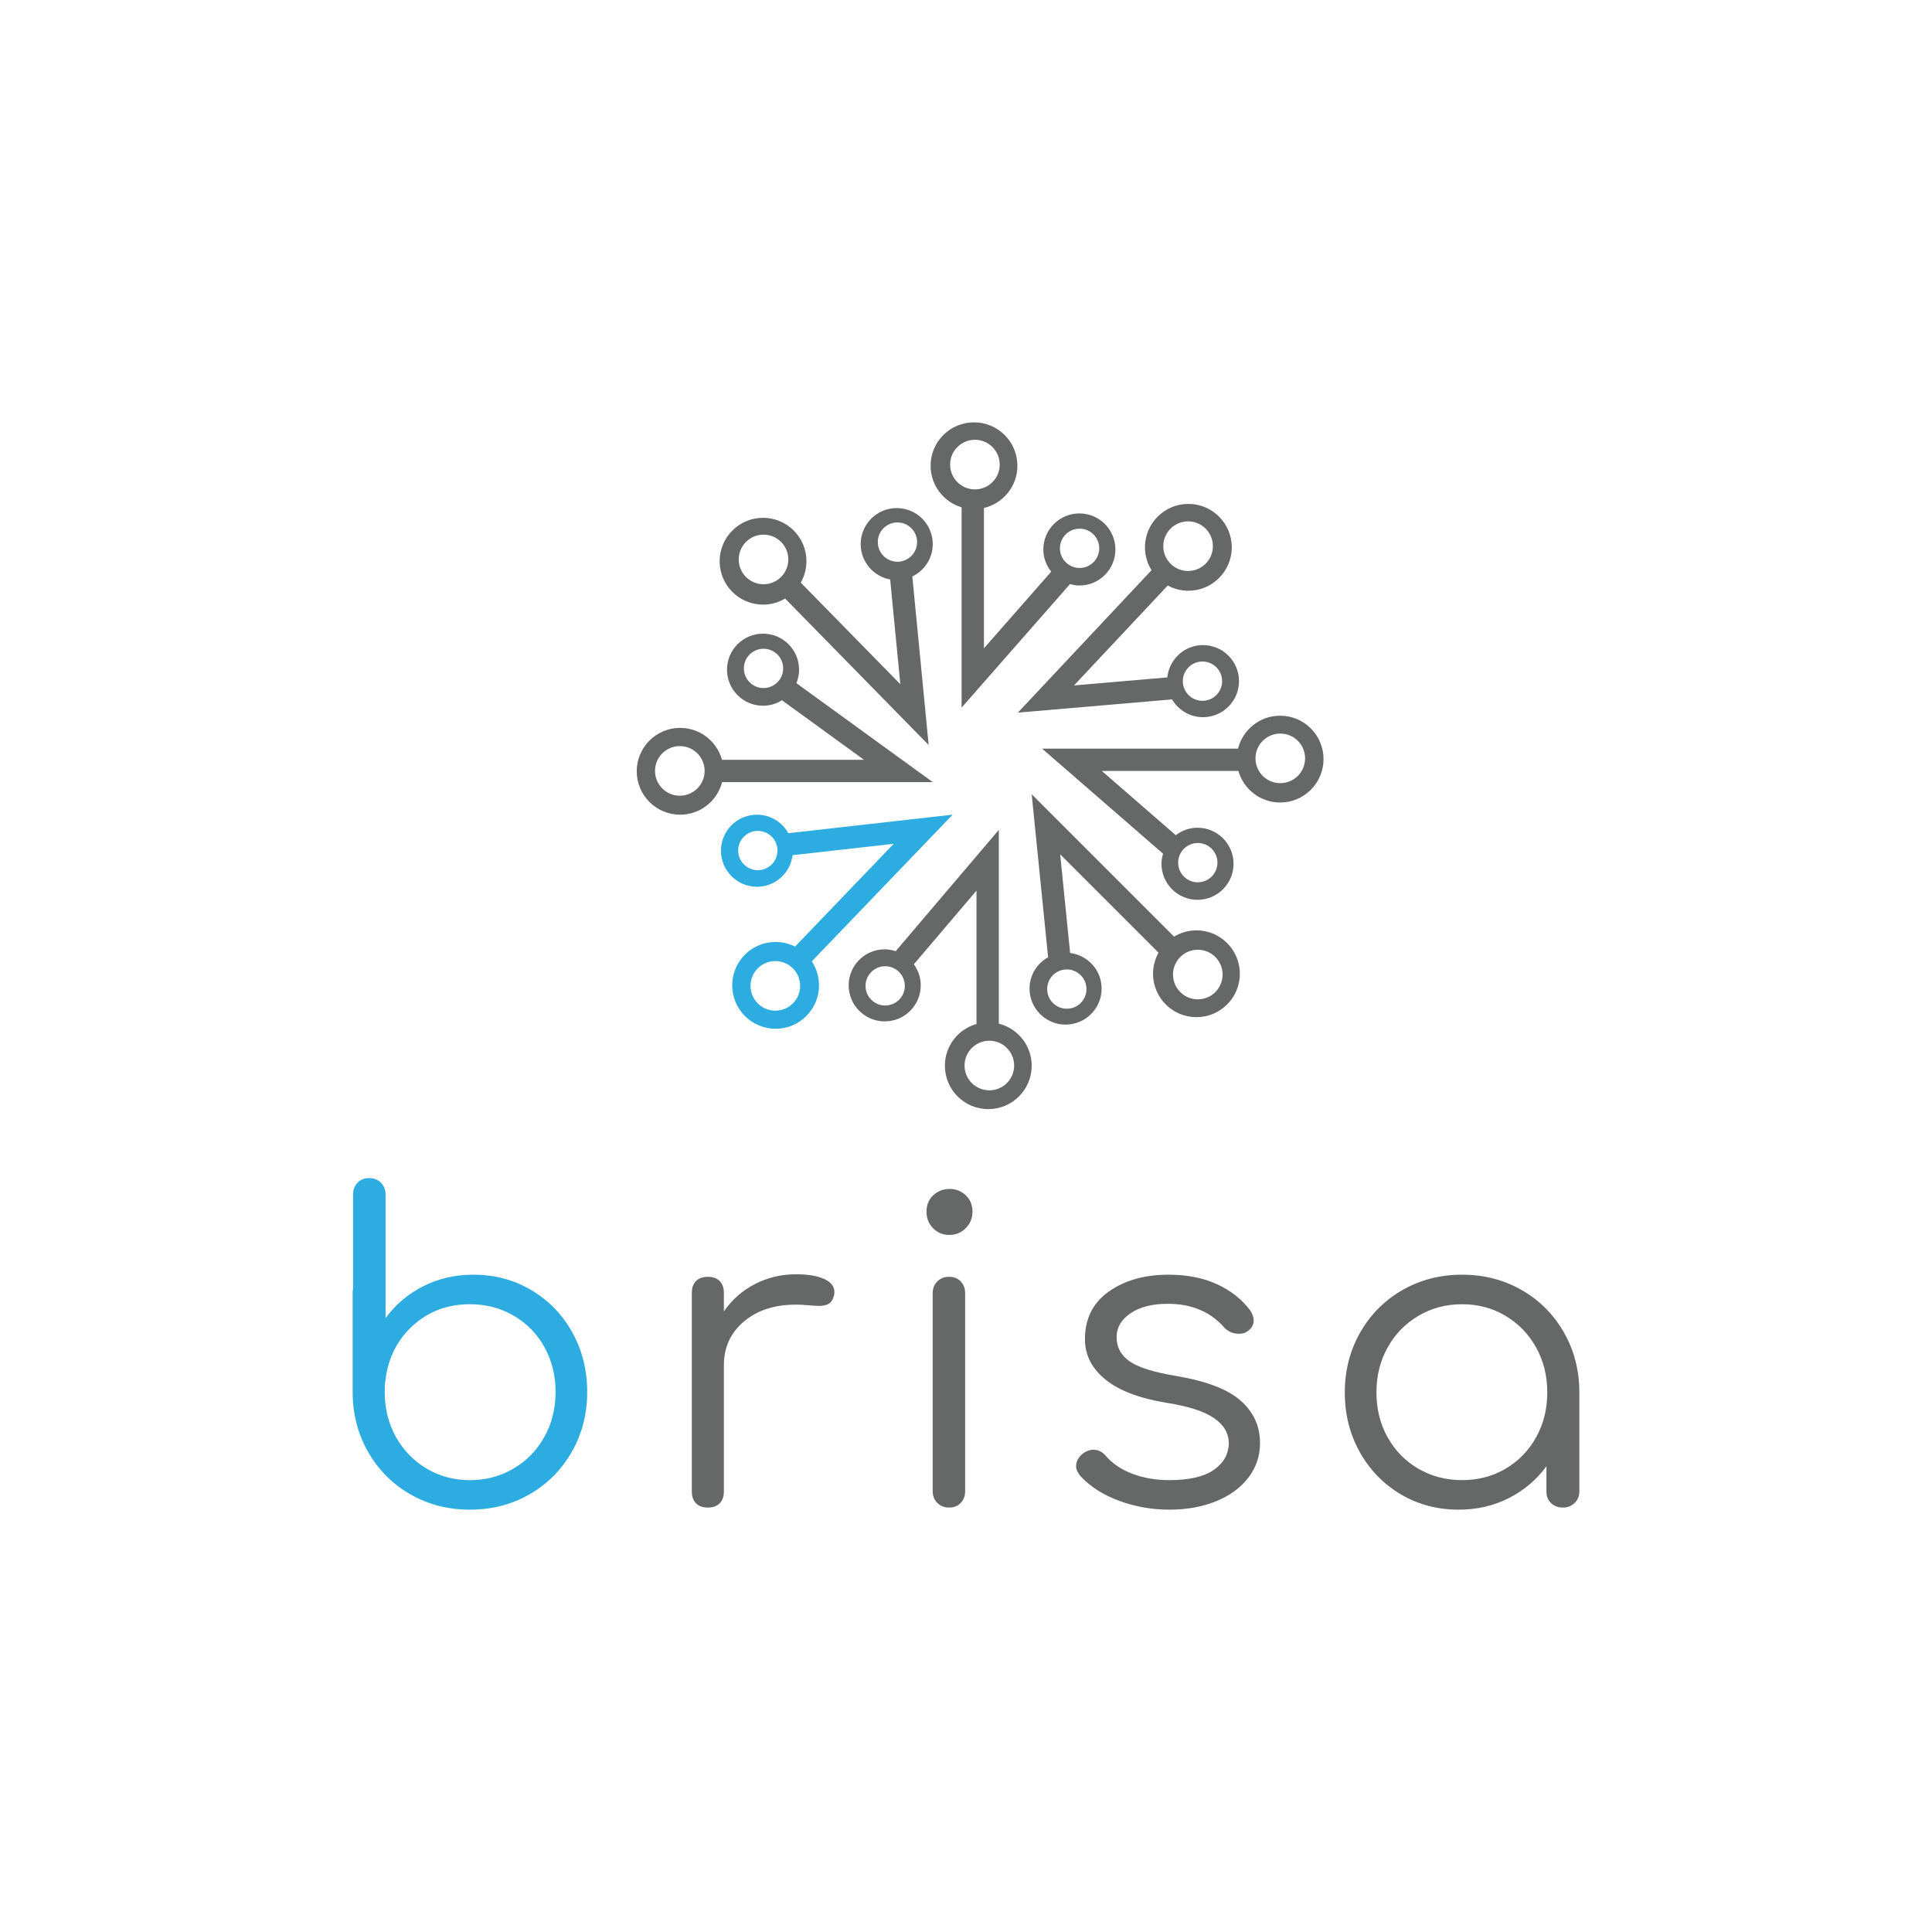 <svg xmlns="http://www.w3.org/2000/svg" xmlns:svg="http://www.w3.org/2000/svg" id="svg2" width="1102.5" height="1102.5" version="1.1" viewBox="0 0 1102.5 1102.5" xml:space="preserve"><defs id="defs6"><clipPath id="clipPath16" clipPathUnits="userSpaceOnUse"><path id="path18" d="M 0,882 882,882 882,0 0,0 0,882 Z"/></clipPath></defs><g id="g10" transform="matrix(1.25,0,0,-1.25,0,1102.5)"><g id="g12"><g id="g14" clip-path="url(#clipPath16)"><g id="g20" transform="translate(353.955,420.605)"><path style="fill:#2dace1;fill-opacity:1;fill-rule:nonzero;stroke:none" id="path22" d="m 0,0 c -6.253,0 -11.321,5.069 -11.321,11.322 0,6.252 5.068,11.322 11.321,11.322 6.253,0 11.321,-5.07 11.321,-11.322 C 11.321,5.069 6.253,0 0,0 m -7.992,64.137 c -4.954,0 -8.97,4.016 -8.97,8.97 0,4.954 4.016,8.97 8.97,8.97 4.954,0 8.97,-4.016 8.97,-8.97 0,-4.954 -4.016,-8.97 -8.97,-8.97 M 80.933,89.474 5.93,81.016 c -2.816,5.023 -8.127,8.458 -14.295,8.458 -9.086,0 -16.452,-7.366 -16.452,-16.452 0,-9.085 7.366,-16.451 16.452,-16.451 8.386,0 15.229,6.299 16.245,14.41 L 54.052,76.19 9,29.258 c -2.671,1.342 -5.677,2.115 -8.87,2.115 -10.942,0 -19.813,-8.871 -19.813,-19.813 0,-10.943 8.871,-19.814 19.813,-19.814 10.943,0 19.814,8.871 19.814,19.814 0,4.048 -1.22,7.808 -3.303,10.945 l 64.292,66.969 z"/></g><g id="g24" transform="translate(310.354,518.744)"><path style="fill:#666767;fill-opacity:1;fill-rule:nonzero;stroke:none" id="path26" d="m 0,0 c -6.253,0 -11.322,5.069 -11.322,11.322 0,6.253 5.069,11.322 11.322,11.322 6.252,0 11.321,-5.069 11.321,-11.322 C 11.321,5.069 6.252,0 0,0 m 38.211,49.148 c -4.954,0 -8.971,4.016 -8.971,8.97 0,4.954 4.017,8.97 8.971,8.97 4.954,0 8.97,-4.016 8.97,-8.97 0,-4.954 -4.016,-8.97 -8.97,-8.97 M 115.468,6.203 53.227,51.37 c 0.771,1.904 1.216,3.974 1.216,6.154 0,9.086 -7.366,16.451 -16.451,16.451 -9.086,0 -16.452,-7.365 -16.452,-16.451 0,-9.086 7.366,-16.451 16.452,-16.451 3.176,0 6.115,0.942 8.63,2.501 l 37.455,-27.181 -64.845,0 C 16.93,24.786 9.267,30.962 0.143,30.962 c -10.944,0 -19.814,-8.871 -19.814,-19.813 0,-10.943 8.87,-19.814 19.814,-19.814 9.231,0 16.966,6.323 19.166,14.868 l 96.159,0 z"/></g><g id="g28" transform="translate(542.384,643.983)"><path style="fill:#666767;fill-opacity:1;fill-rule:nonzero;stroke:none" id="path30" d="m 0,0 c 6.253,0 11.322,-5.069 11.322,-11.322 0,-6.253 -5.069,-11.322 -11.322,-11.322 -6.252,0 -11.321,5.069 -11.321,11.322 C -11.321,-5.069 -6.252,0 0,0 m 6.568,-63.978 c 4.954,0 8.97,-4.016 8.97,-8.97 0,-4.954 -4.016,-8.97 -8.97,-8.97 -4.954,0 -8.97,4.016 -8.97,8.97 0,4.954 4.016,8.97 8.97,8.97 m -84.282,-23.343 70.398,6.048 c 2.864,-4.838 8.081,-8.117 14.11,-8.117 9.086,0 16.451,7.366 16.451,16.451 0,9.086 -7.365,16.452 -16.451,16.452 -8.501,0 -15.415,-6.473 -16.28,-14.746 l -42.589,-3.66 42.797,45.607 c 2.799,-1.513 6.003,-2.374 9.408,-2.374 10.943,0 19.814,8.871 19.814,19.814 0,10.942 -8.871,19.813 -19.814,19.813 -10.942,0 -19.813,-8.871 -19.813,-19.813 0,-3.838 1.109,-7.408 2.998,-10.443 l -61.029,-65.032 z"/></g><g id="g32" transform="translate(445.069,681.228)"><path style="fill:#666767;fill-opacity:1;fill-rule:nonzero;stroke:none" id="path34" d="m 0,0 c 6.253,0 11.322,-5.069 11.322,-11.322 0,-6.252 -5.069,-11.321 -11.322,-11.321 -6.252,0 -11.321,5.069 -11.321,11.321 C -11.321,-5.069 -6.252,0 0,0 m 47.783,-40.575 c 4.953,0 8.969,-4.016 8.969,-8.97 0,-4.954 -4.016,-8.97 -8.969,-8.97 -4.955,0 -8.971,4.016 -8.971,8.97 0,4.954 4.016,8.97 8.971,8.97 m -53.855,9.742 0,-91.426 49.468,56.371 c 1.377,-0.374 2.798,-0.637 4.293,-0.637 9.086,0 16.451,7.365 16.451,16.451 0,9.086 -7.365,16.452 -16.451,16.452 -9.086,0 -16.452,-7.366 -16.452,-16.452 0,-3.844 1.374,-7.335 3.584,-10.135 L 4.117,-95.2 l 0,64.076 c 8.757,2.051 15.284,9.891 15.284,19.273 0,10.943 -8.87,19.814 -19.813,19.814 -10.943,0 -19.814,-8.871 -19.814,-19.814 0,-8.974 5.971,-16.545 14.154,-18.982"/></g><g id="g36" transform="translate(348.565,637.923)"><path style="fill:#666767;fill-opacity:1;fill-rule:nonzero;stroke:none" id="path38" d="m 0,0 c 6.252,0 11.321,-5.069 11.321,-11.322 0,-6.252 -5.069,-11.321 -11.321,-11.321 -6.253,0 -11.322,5.069 -11.322,11.321 C -11.322,-5.069 -6.253,0 0,0 m 61.137,-12.369 c -4.954,0 -8.97,4.016 -8.97,8.97 0,4.954 4.016,8.97 8.97,8.97 4.954,0 8.97,-4.016 8.97,-8.97 0,-4.954 -4.016,-8.97 -8.97,-8.97 M -0.219,-31.947 c 3.684,0 7.121,1.023 10.075,2.775 l 65.531,-66.874 -7.463,76.956 c 5.505,2.66 9.334,8.247 9.334,14.772 0,9.085 -7.366,16.451 -16.452,16.451 -9.086,0 -16.451,-7.366 -16.451,-16.451 0,-8.063 5.809,-14.742 13.464,-16.151 l 4.638,-47.824 -45.454,46.385 c 1.641,2.886 2.592,6.217 2.592,9.774 0,10.943 -8.871,19.814 -19.814,19.814 -10.943,0 -19.814,-8.871 -19.814,-19.814 0,-10.942 8.871,-19.813 19.814,-19.813"/></g><g id="g40" transform="translate(451.657,384.239)"><path style="fill:#666767;fill-opacity:1;fill-rule:nonzero;stroke:none" id="path42" d="m 0,0 c -6.253,0 -11.322,5.069 -11.322,11.322 0,6.253 5.069,11.322 11.322,11.322 6.252,0 11.321,-5.069 11.321,-11.322 C 11.321,5.069 6.252,0 0,0 m -47.551,38.718 c -4.954,0 -8.97,4.016 -8.97,8.97 0,4.954 4.016,8.97 8.97,8.97 4.954,0 8.969,-4.016 8.969,-8.97 0,-4.954 -4.015,-8.97 -8.969,-8.97 m 51.874,-8.282 0,88.469 -47.081,-55.387 c -1.588,0.511 -3.25,0.86 -5.008,0.86 -9.086,0 -16.452,-7.366 -16.452,-16.452 0,-9.086 7.366,-16.451 16.452,-16.451 9.085,0 16.451,7.365 16.451,16.451 0,3.601 -1.19,6.904 -3.152,9.614 l 28.6,33.645 0,-60.898 c -8.322,-2.349 -14.428,-9.98 -14.428,-19.053 0,-10.943 8.87,-19.814 19.813,-19.814 10.943,0 19.814,8.871 19.814,19.814 0,9.282 -6.393,17.051 -15.009,19.202"/></g><g id="g44" transform="translate(546.824,425.782)"><path style="fill:#666767;fill-opacity:1;fill-rule:nonzero;stroke:none" id="path46" d="m 0,0 c -6.253,0 -11.322,5.069 -11.322,11.322 0,6.252 5.069,11.322 11.322,11.322 6.252,0 11.321,-5.07 11.321,-11.322 C 11.321,5.069 6.252,0 0,0 m -59.799,13.648 c 4.954,0 8.97,-4.016 8.97,-8.97 0,-4.954 -4.016,-8.97 -8.97,-8.97 -4.955,0 -8.971,4.016 -8.971,8.97 0,4.954 4.016,8.97 8.971,8.97 m 59.175,17.841 c -3.742,0 -7.229,-1.057 -10.214,-2.86 l -64.997,64.998 7.498,-74.405 c -5.033,-2.813 -8.477,-8.13 -8.477,-14.306 0,-9.086 7.366,-16.451 16.451,-16.451 9.086,0 16.452,7.365 16.452,16.451 0,8.377 -6.284,15.214 -14.381,16.243 l -4.541,45.053 44.903,-44.901 c -1.592,-2.853 -2.507,-6.136 -2.507,-9.636 0,-10.942 8.871,-19.813 19.813,-19.813 10.943,0 19.814,8.871 19.814,19.813 0,10.943 -8.871,19.814 -19.814,19.814"/></g><g id="g48" transform="translate(584.481,524.474)"><path style="fill:#666767;fill-opacity:1;fill-rule:nonzero;stroke:none" id="path50" d="m 0,0 c -6.253,0 -11.321,5.069 -11.321,11.322 0,6.252 5.068,11.321 11.321,11.321 6.253,0 11.321,-5.069 11.321,-11.321 C 11.321,5.069 6.253,0 0,0 m -37.657,-27.324 c 4.954,0 8.97,-4.016 8.97,-8.97 0,-4.954 -4.016,-8.97 -8.97,-8.97 -4.955,0 -8.971,4.016 -8.971,8.97 0,4.954 4.016,8.97 8.971,8.97 m 37.581,58.113 c -9.291,0 -17.066,-6.404 -19.208,-15.032 l -89.452,0 55.223,-47.97 c -0.428,-1.467 -0.73,-2.986 -0.73,-4.591 0,-9.086 7.366,-16.451 16.452,-16.451 9.085,0 16.451,7.365 16.451,16.451 0,9.086 -7.366,16.451 -16.451,16.451 -3.744,0 -7.156,-1.299 -9.92,-3.405 l -33.76,29.326 62.348,0 c 2.356,-8.311 9.982,-14.406 19.047,-14.406 10.943,0 19.814,8.871 19.814,19.813 0,10.943 -8.871,19.814 -19.814,19.814"/></g><g id="g52" transform="translate(234.465,211.586)"><path style="fill:#2dace1;fill-opacity:1;fill-rule:nonzero;stroke:none" id="path54" d="m 0,0 c 5.971,3.53 10.655,8.344 14.06,14.443 3.399,6.096 5.102,12.932 5.102,20.509 0,7.575 -1.703,14.411 -5.102,20.509 C 10.655,61.558 5.971,66.343 0,69.808 c -5.969,3.467 -12.612,5.2 -19.931,5.2 -10.144,0 -18.777,-3.209 -25.903,-9.628 -7.123,-6.422 -11.33,-14.636 -12.612,-24.65 0,-0.385 -0.066,-0.707 -0.193,-0.963 -0.129,-1.029 -0.192,-2.633 -0.192,-4.815 0,-7.577 1.7,-14.413 5.102,-20.509 C -50.328,8.344 -45.673,3.53 -39.767,0 c 5.903,-3.533 12.519,-5.297 19.836,-5.297 7.319,0 13.962,1.764 19.931,5.297 m 8.088,81.459 c 7.897,-4.687 14.123,-11.106 18.681,-19.257 4.556,-8.155 6.837,-17.236 6.837,-27.25 0,-10.014 -2.344,-19.13 -7.03,-27.346 C 21.889,-0.611 15.47,-7.063 7.319,-11.747 c -8.155,-4.689 -17.236,-7.03 -27.25,-7.03 -10.015,0 -19.099,2.341 -27.25,7.03 -8.155,4.684 -14.572,11.136 -19.258,19.353 -4.687,8.216 -7.028,17.332 -7.028,27.346 l 0,45.255 c 0,0.772 0.063,1.348 0.192,1.735 l 0,43.136 c 0,2.182 0.674,3.979 2.021,5.393 1.348,1.411 3.112,2.117 5.298,2.117 2.18,0 3.977,-0.706 5.391,-2.117 1.412,-1.414 2.119,-3.211 2.119,-5.393 l 0,-56.424 c 4.493,6.162 10.206,11.007 17.138,14.54 6.934,3.528 14.57,5.295 22.918,5.295 9.755,0 18.583,-2.344 26.478,-7.03"/></g><g id="g56" transform="translate(376.201,298.149)"><path style="fill:#666767;fill-opacity:1;fill-rule:nonzero;stroke:none" id="path58" d="m 0,0 c 3.143,-1.414 4.717,-3.404 4.717,-5.969 0,-0.772 -0.066,-1.35 -0.191,-1.735 -0.516,-1.798 -1.318,-3.017 -2.409,-3.658 -1.091,-0.644 -2.599,-0.963 -4.525,-0.963 -1.155,0 -3.147,0.127 -5.97,0.385 -1.029,0.127 -2.57,0.193 -4.621,0.193 -9.63,0 -17.495,-2.57 -23.592,-7.704 -6.099,-5.137 -9.147,-11.813 -9.147,-20.027 l 0,-57.582 c 0,-2.311 -0.644,-4.11 -1.926,-5.391 -1.285,-1.285 -3.08,-1.926 -5.391,-1.926 -2.312,0 -4.111,0.641 -5.393,1.926 -1.285,1.281 -1.926,3.08 -1.926,5.391 l 0,90.704 c 0,2.311 0.641,4.108 1.926,5.393 1.282,1.282 3.081,1.926 5.393,1.926 2.311,0 4.106,-0.644 5.391,-1.926 1.282,-1.285 1.926,-3.082 1.926,-5.393 l 0,-8.473 c 3.723,5.393 8.474,9.563 14.251,12.518 5.778,2.952 12.003,4.428 18.68,4.428 C -7.415,2.117 -3.148,1.41 0,0"/></g><g id="g60" transform="translate(427.904,195.891)"><path style="fill:#666767;fill-opacity:1;fill-rule:nonzero;stroke:none" id="path62" d="m 0,0 c -1.414,1.41 -2.117,3.208 -2.117,5.391 l 0,90.32 c 0,2.181 0.703,3.977 2.117,5.391 1.412,1.412 3.208,2.119 5.393,2.119 2.182,0 3.947,-0.707 5.295,-2.119 1.348,-1.414 2.022,-3.21 2.022,-5.391 l 0,-90.32 C 12.71,3.208 12.036,1.41 10.688,0 9.34,-1.416 7.575,-2.119 5.393,-2.119 3.208,-2.119 1.412,-1.416 0,0"/></g><g id="g64" transform="translate(510.903,196.852)"><path style="fill:#666767;fill-opacity:1;fill-rule:nonzero;stroke:none" id="path66" d="m 0,0 c -7.319,2.697 -13.225,6.483 -17.718,11.362 -1.283,1.541 -1.924,3.016 -1.924,4.43 0,2.182 1.025,4.108 3.08,5.778 1.541,1.154 3.145,1.733 4.815,1.733 2.182,0 4.043,-0.901 5.584,-2.696 3.081,-3.596 7.156,-6.356 12.23,-8.282 5.069,-1.926 10.686,-2.889 16.849,-2.889 8.985,0 15.726,1.541 20.222,4.624 4.491,3.08 6.803,7.125 6.932,12.131 0,4.622 -2.248,8.474 -6.74,11.556 -4.497,3.08 -11.62,5.391 -21.377,6.932 -12.583,2.051 -21.986,5.614 -28.211,10.688 -6.229,5.069 -9.341,11.199 -9.341,18.391 0,9.37 3.626,16.624 10.88,21.761 7.253,5.133 16.337,7.704 27.25,7.704 8.473,0 15.855,-1.446 22.146,-4.335 6.29,-2.887 11.363,-6.902 15.214,-12.036 1.026,-1.67 1.541,-3.146 1.541,-4.428 0,-2.185 -1.029,-3.918 -3.082,-5.199 -0.898,-0.645 -2.117,-0.963 -3.658,-0.963 -2.696,0 -4.944,0.963 -6.741,2.888 -6.291,7.189 -14.894,10.785 -25.805,10.785 -7.063,0 -12.71,-1.446 -16.946,-4.333 -4.237,-2.889 -6.356,-6.518 -6.356,-10.881 0,-4.622 1.99,-8.314 5.971,-11.074 3.977,-2.761 11.04,-4.976 21.183,-6.643 13.736,-2.311 23.557,-6.067 29.463,-11.266 5.905,-5.2 8.86,-11.651 8.86,-19.353 0,-5.907 -1.767,-11.171 -5.297,-15.792 C 55.493,5.971 50.582,2.375 44.293,-0.192 38.001,-2.762 30.876,-4.043 22.916,-4.043 14.955,-4.043 7.317,-2.696 0,0"/></g><g id="g68" transform="translate(687.302,211.488)"><path style="fill:#666767;fill-opacity:1;fill-rule:nonzero;stroke:none" id="path70" d="m 0,0 c 5.903,3.467 10.558,8.249 13.962,14.349 3.399,6.094 5.102,12.932 5.102,20.509 0,7.573 -1.703,14.409 -5.102,20.509 C 10.558,61.464 5.903,66.277 0,69.81 c -5.907,3.53 -12.518,5.295 -19.836,5.295 -7.318,0 -13.961,-1.765 -19.933,-5.295 -5.969,-3.533 -10.656,-8.346 -14.057,-14.443 -3.403,-6.1 -5.102,-12.936 -5.102,-20.509 0,-7.577 1.699,-14.415 5.102,-20.509 3.401,-6.1 8.088,-10.882 14.057,-14.349 5.972,-3.465 12.615,-5.2 19.933,-5.2 7.318,0 13.929,1.735 19.836,5.2 M 7.413,81.557 C 15.566,76.869 21.983,70.418 26.672,62.204 31.356,53.987 33.7,44.871 33.7,34.858 l 0,-45.257 c 0,-2.055 -0.707,-3.788 -2.117,-5.198 -1.414,-1.416 -3.211,-2.119 -5.393,-2.119 -2.184,0 -3.981,0.674 -5.392,2.021 -1.415,1.348 -2.119,3.112 -2.119,5.296 l 0,11.555 c -4.496,-6.162 -10.206,-11.01 -17.14,-14.54 -6.932,-3.531 -14.571,-5.295 -22.916,-5.295 -9.758,0 -18.583,2.34 -26.478,7.029 -7.897,4.685 -14.126,11.103 -18.681,19.258 -4.559,8.151 -6.837,17.236 -6.837,27.25 0,10.013 2.341,19.129 7.03,27.346 4.684,8.214 11.103,14.665 19.257,19.353 8.152,4.686 17.236,7.03 27.25,7.03 10.013,0 19.096,-2.344 27.249,-7.03"/></g><g id="g72" transform="translate(425.951,321.313)"><path style="fill:#666767;fill-opacity:1;fill-rule:nonzero;stroke:none" id="path74" d="m 0,0 c -1.99,2.051 -2.985,4.555 -2.985,7.51 0,3.081 1.028,5.585 3.083,7.511 2.051,1.926 4.555,2.889 7.51,2.889 2.823,0 5.262,-0.963 7.317,-2.889 2.053,-1.926 3.082,-4.43 3.082,-7.511 C 18.007,4.555 16.978,2.051 14.925,0 12.87,-2.055 10.366,-3.082 7.415,-3.082 4.46,-3.082 1.99,-2.055 0,0"/></g></g></g></g></svg>